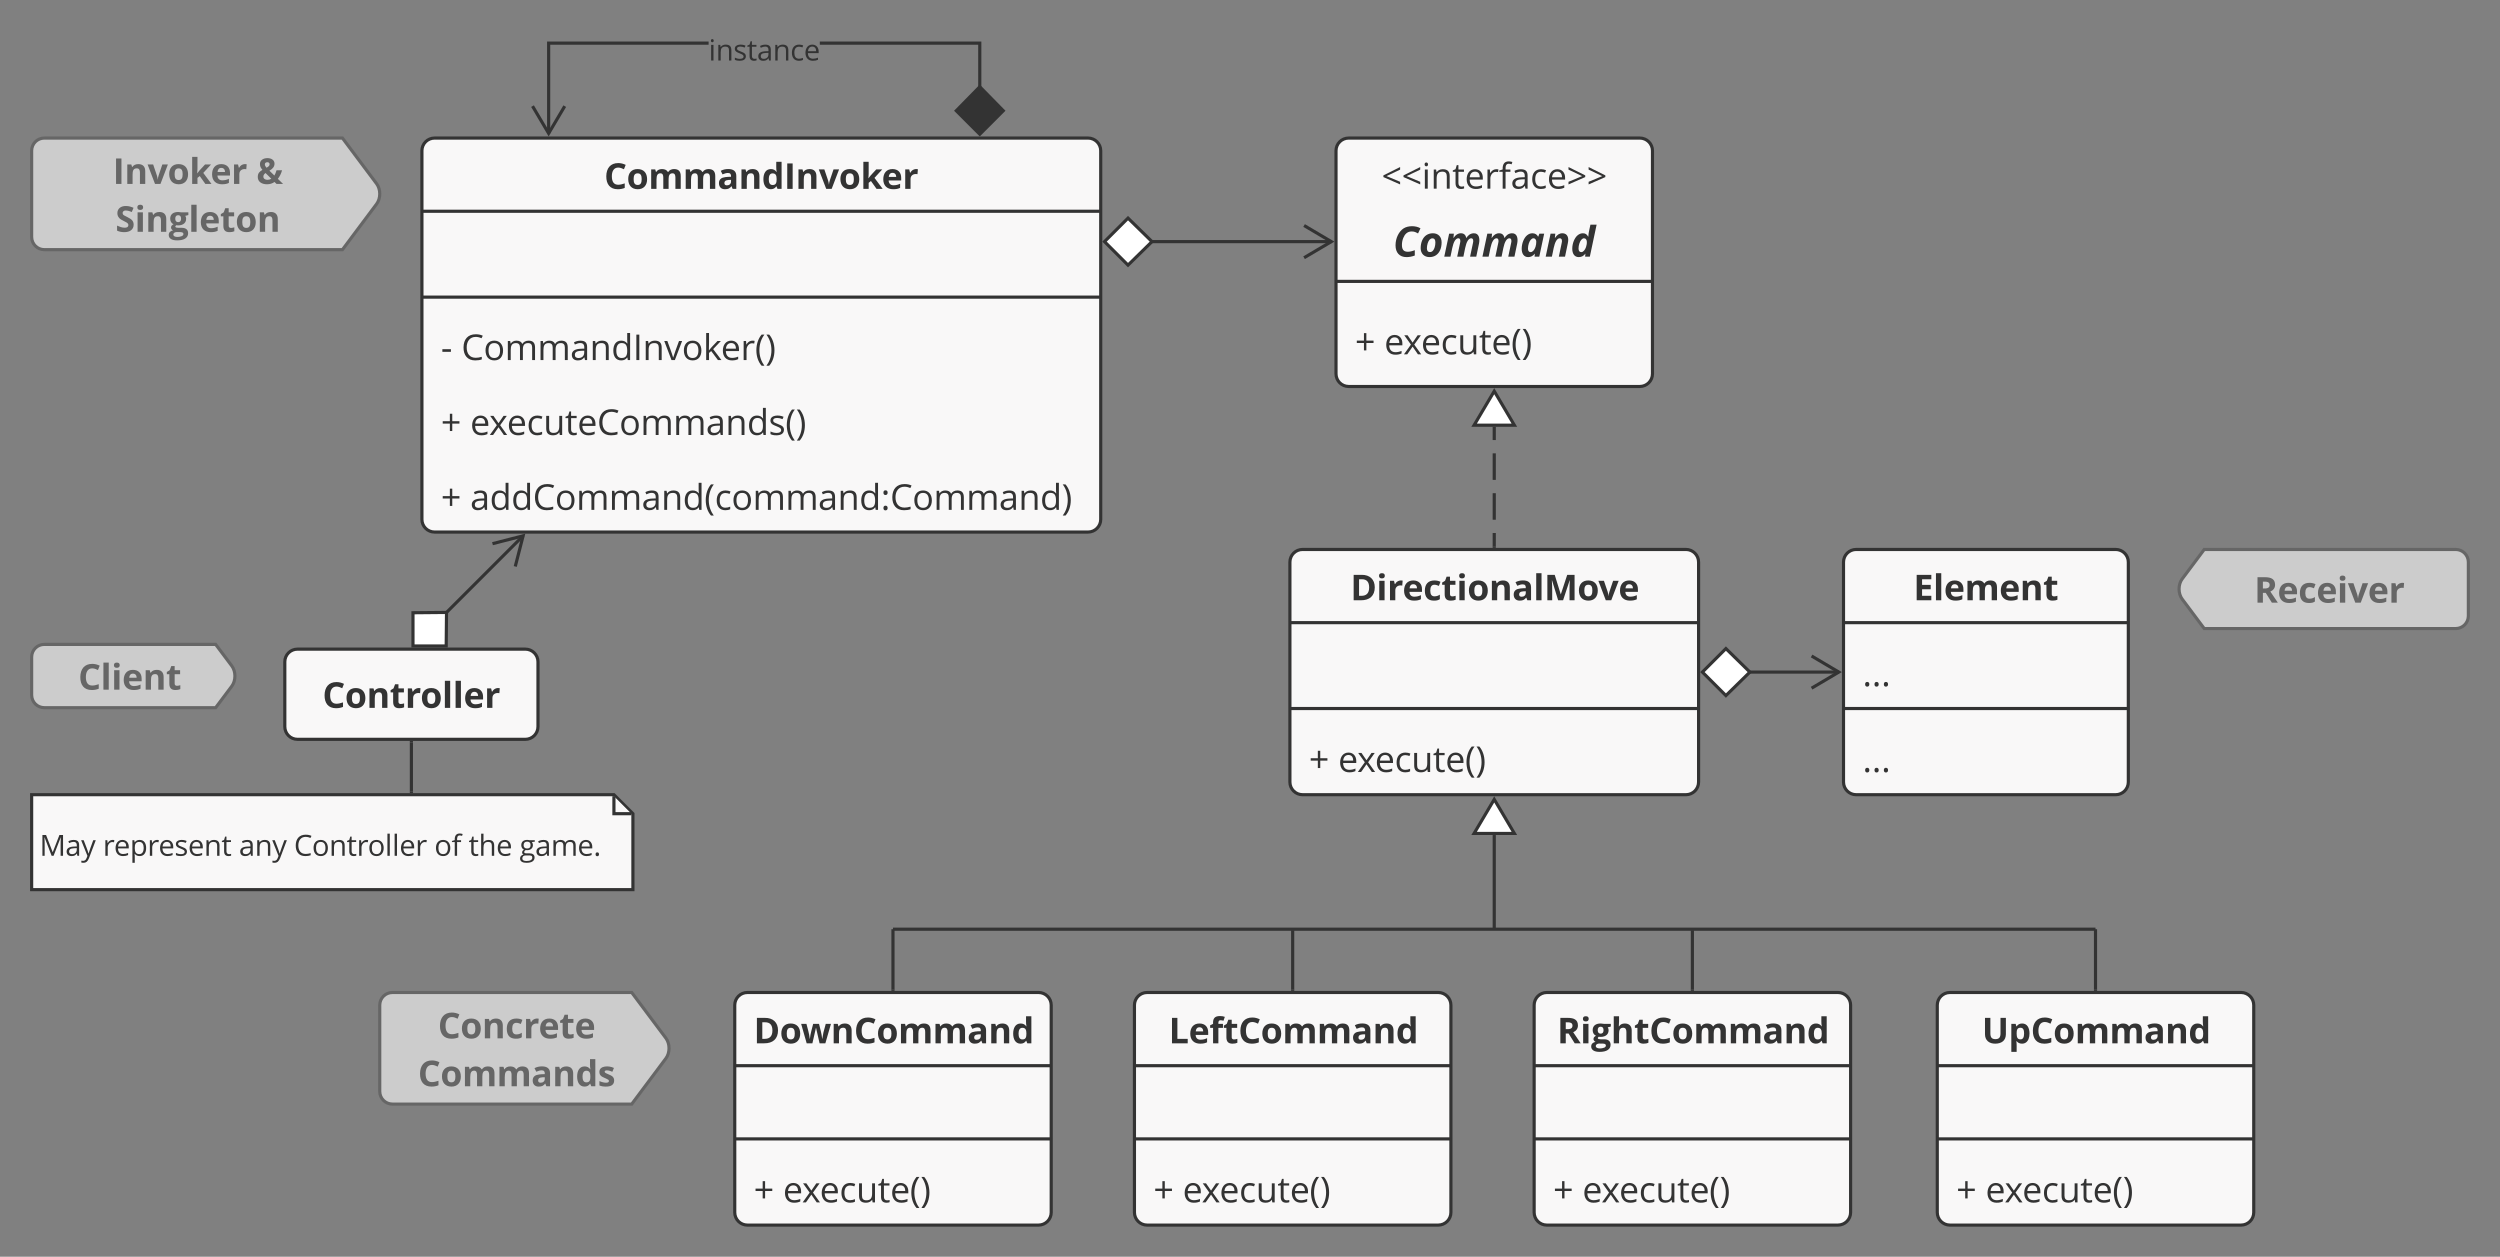 <svg xmlns="http://www.w3.org/2000/svg" xmlns:xlink="http://www.w3.org/1999/xlink" xmlns:lucid="lucid" width="1580" height="794.26"><rect width="100%" height="100%" fill="#808080" stroke="none"/><g transform="translate(-120 -432.744)" lucid:page-tab-id="0_0"><path d="M360 1068c0-4.42 3.58-8 8-8h151.25l21.6 28.86c2.64 3.54 2.64 9.27 0 12.8l-21.6 28.87H368c-4.42 0-8-3.6-8-8z" stroke="#666" stroke-width="2" fill="#ccc"/><use xlink:href="#a" transform="matrix(1,0,-0,1,360.001,1060) translate(36.75 28.99)"/><use xlink:href="#b" transform="matrix(1,0,-0,1,360.001,1060) translate(24.152 59.252)"/><path d="M964.36 528c0-4.42 3.58-8 8-8h184c4.42 0 8 3.58 8 8v141c0 4.42-3.58 8-8 8h-184c-4.42 0-8-3.58-8-8z" stroke="#333" stroke-width="2" fill="#f9f8f8"/><path d="M964.36 610.58h200" stroke="#333" stroke-width="2" fill="none"/><use xlink:href="#c" transform="matrix(1,0,0,1,972.36,528) translate(20.798 23.963)"/><use xlink:href="#d" transform="matrix(1,0,0,1,972.36,528) translate(28.016 66.976)"/><use xlink:href="#e" transform="matrix(1,0,0,1,976.36,618.578) translate(0 38.121)"/><use xlink:href="#f" transform="matrix(1,0,0,1,976.36,618.578) translate(18.479 38.121)"/><path d="M935.22 788c0-4.42 3.58-8 8-8h242.28c4.42 0 8 3.58 8 8v139c0 4.42-3.58 8-8 8H943.22c-4.42 0-8-3.58-8-8z" stroke="#333" stroke-width="2" fill="#f9f8f8"/><path d="M935.22 826.26h258.28m-258.28 54.27h258.28" stroke="#333" stroke-width="2" fill="none"/><use xlink:href="#g" transform="matrix(1,0,0,1,943.217,788) translate(30.267 24.121)"/><use xlink:href="#e" transform="matrix(1,0,0,1,947.217,888.525) translate(0 32.121)"/><use xlink:href="#f" transform="matrix(1,0,0,1,947.217,888.525) translate(18.479 32.121)"/><path d="M1064.36 778v-8.4m0-8.38v-16.78m0-8.4v-16.78m0-8.4v-8.38" stroke="#333" stroke-width="2" fill="none"/><path d="M1065.36 779h-2v-1.03h2z" fill="#333"/><path d="M1064.36 679.96l12.73 21.52h-25.47z" stroke="#333" stroke-width="2" fill="#fff"/><path d="M1064.36 1019v-58.52M1064.36 1018.97v1.03" stroke="#333" stroke-width="2" fill="none"/><path d="M1064.36 937.96l12.73 21.52h-25.47z" stroke="#333" stroke-width="2" fill="#fff"/><path d="M685.36 1020h758M685.4 1020h-1.04M1443.33 1020h1.03" stroke="#333" stroke-width="2" fill="none"/><path d="M1344.36 1068c0-4.42 3.58-8 8-8h184c4.42 0 8 3.58 8 8v131c0 4.42-3.58 8-8 8h-184c-4.42 0-8-3.58-8-8z" stroke="#333" stroke-width="2" fill="#f9f8f8"/><path d="M1344.36 1106.26h200m-200 46.27h200" stroke="#333" stroke-width="2" fill="none"/><use xlink:href="#h" transform="matrix(1,0,0,1,1352.357,1068) translate(20.245 24.121)"/><use xlink:href="#e" transform="matrix(1,0,0,1,1356.357,1160.525) translate(0 32.121)"/><use xlink:href="#f" transform="matrix(1,0,0,1,1356.357,1160.525) translate(18.479 32.121)"/><path d="M584.36 1068c0-4.42 3.58-8 8-8h184c4.42 0 8 3.58 8 8v131c0 4.42-3.58 8-8 8h-184c-4.42 0-8-3.58-8-8z" stroke="#333" stroke-width="2" fill="#f9f8f8"/><path d="M584.36 1106.26h200m-200 46.27h200" stroke="#333" stroke-width="2" fill="none"/><use xlink:href="#i" transform="matrix(1,0,0,1,592.36,1068) translate(3.98 24.121)"/><use xlink:href="#e" transform="matrix(1,0,0,1,596.36,1160.525) translate(0 32.121)"/><use xlink:href="#f" transform="matrix(1,0,0,1,596.36,1160.525) translate(18.479 32.121)"/><path d="M1089.58 1068c0-4.42 3.58-8 8-8h184c4.42 0 8 3.58 8 8v131c0 4.42-3.58 8-8 8h-184c-4.42 0-8-3.58-8-8z" stroke="#333" stroke-width="2" fill="#f9f8f8"/><path d="M1089.58 1106.26h200m-200 46.27h200" stroke="#333" stroke-width="2" fill="none"/><use xlink:href="#j" transform="matrix(1,0,0,1,1097.575,1068) translate(6.546 24.121)"/><use xlink:href="#e" transform="matrix(1,0,0,1,1101.575,1160.525) translate(0 32.121)"/><use xlink:href="#f" transform="matrix(1,0,0,1,1101.575,1160.525) translate(18.479 32.121)"/><path d="M836.97 1068c0-4.42 3.58-8 8-8h184c4.42 0 8 3.58 8 8v131c0 4.42-3.58 8-8 8h-184c-4.42 0-8-3.58-8-8z" stroke="#333" stroke-width="2" fill="#f9f8f8"/><path d="M836.97 1106.26h200m-200 46.27h200" stroke="#333" stroke-width="2" fill="none"/><use xlink:href="#k" transform="matrix(1,0,0,1,844.968,1068) translate(13.708 24.121)"/><use xlink:href="#e" transform="matrix(1,0,0,1,848.968,1160.525) translate(0 32.121)"/><use xlink:href="#f" transform="matrix(1,0,0,1,848.968,1160.525) translate(18.479 32.121)"/><path d="M684.36 1021v37M684.36 1021.03V1020" stroke="#333" stroke-width="2" fill="none"/><path d="M685.36 1059h-2v-1.03h2z" fill="#333"/><path d="M1444.36 1021v37M1444.36 1021.03V1020" stroke="#333" stroke-width="2" fill="none"/><path d="M1445.36 1057.97v1.03h-2v-1.03z" fill="#333"/><path d="M936.97 1058v-37" stroke="#333" stroke-width="2" fill="none"/><path d="M937.97 1059h-2v-1.03h2z" fill="#333"/><path d="M936.97 1021.03V1020M1189.58 1058v-37" stroke="#333" stroke-width="2" fill="none"/><path d="M1190.58 1057.97v1.03h-2v-1.03z" fill="#333"/><path d="M1189.58 1021.03V1020M1225.25 857.5h57.03" stroke="#333" stroke-width="2" fill="none"/><path d="M1195.92 857.5l14.85-14.85 15.15 14.85-15.15 14.85z" stroke="#333" stroke-width="2" fill="#fff"/><path d="M1264.92 867.68l17.2-10.18-17.2-10.18" stroke="#333" stroke-width="2" fill="none"/><path d="M1285.1 788c0-4.42 3.58-8 8-8h164c4.4 0 8 3.58 8 8v139c0 4.42-3.6 8-8 8h-164c-4.42 0-8-3.58-8-8z" stroke="#333" stroke-width="2" fill="#f9f8f8"/><path d="M1285.1 826.26h180m-180 54.27h180" stroke="#333" stroke-width="2" fill="none"/><use xlink:href="#l" transform="matrix(1,0,0,1,1293.095,788) translate(36.221 24.121)"/><use xlink:href="#m" transform="matrix(1,0,0,1,1297.095,834.263) translate(0 32.121)"/><use xlink:href="#n" transform="matrix(1,0,0,1,1297.095,888.525) translate(0 32.121)"/><path d="M1680 822c0 4.42-3.58 8-8 8h-158.93l-13.92-18.6c-2.64-3.53-2.64-9.27 0-12.8l13.92-18.6H1672c4.42 0 8 3.58 8 8z" stroke="#666" stroke-width="2" fill="#ccc"/><use xlink:href="#o" transform="matrix(1,-2.4492935982947064e-16,2.4492935982947064e-16,1,1503.715,780) translate(41.001 33.621)"/><path d="M140 528c0-4.42 3.58-8 8-8h188.43l21.6 28.86c2.64 3.53 2.64 9.27 0 12.8l-21.6 28.87H148c-4.42 0-8-3.6-8-8z" stroke="#666" stroke-width="2" fill="#ccc"/><use xlink:href="#p" transform="matrix(1,0,0,1,140,520) translate(51.322 28.99)"/><use xlink:href="#q" transform="matrix(1,0,0,1,140,520) translate(142.012 28.99)"/><use xlink:href="#r" transform="matrix(1,0,0,1,140,520) translate(52.949 59.252)"/><path d="M386.65 528c0-4.42 3.58-8 8-8h413c4.4 0 8 3.58 8 8v233c0 4.42-3.6 8-8 8h-413c-4.42 0-8-3.58-8-8z" stroke="#333" stroke-width="2" fill="#f9f8f8"/><path d="M386.65 566.26h429m-429 54.27h429" stroke="#333" stroke-width="2" fill="none"/><use xlink:href="#s" transform="matrix(1,0,0,1,394.652,528) translate(107.216 24.121)"/><use xlink:href="#t" transform="matrix(1,0,0,1,398.652,628.525) translate(0 31.78)"/><use xlink:href="#u" transform="matrix(1,0,0,1,398.652,628.525) translate(12.923 31.78)"/><use xlink:href="#e" transform="matrix(1,0,0,1,398.652,628.525) translate(0 79.121)"/><use xlink:href="#v" transform="matrix(1,0,0,1,398.652,628.525) translate(18.479 79.121)"/><use xlink:href="#e" transform="matrix(1,0,0,1,398.652,628.525) translate(0 126.462)"/><use xlink:href="#w" transform="matrix(1,0,0,1,398.652,628.525) translate(18.479 126.462)"/><path d="M847.4 585.45h114.14" stroke="#333" stroke-width="2" fill="none"/><path d="M818.05 585.45l14.85-14.85 15.15 14.85-15.15 14.85z" stroke="#333" stroke-width="2" fill="#fff"/><path d="M944.18 595.63l17.22-10.18-17.22-10.18" stroke="#333" stroke-width="2" fill="none"/><path d="M567.84 461h-100.1v56.18h-2V459h102.1zm172.38 27.25h-2V461h-100.1v-2h102.1z" fill="#333"/><path d="M754.07 502.74l-14.85 14.85-14.85-14.86 14.85-15.15z" fill="#333"/><path d="M755.47 502.74L739.22 519l-16.26-16.26 16.26-16.58zm-29.7 0l13.45 13.43 13.44-13.44L739.22 489zM477.78 500.33L466.74 519l-11.04-18.67 1.72-1.02 9.32 15.77 9.32-15.76z" fill="#333"/><g><use xlink:href="#x" transform="matrix(1,0,0,1,567.845,443.744) translate(0 27.239)"/></g><path d="M300 851c0-4.42 3.58-8 8-8h144c4.42 0 8 3.58 8 8v41c0 4.42-3.58 8-8 8H308c-4.42 0-8-3.58-8-8z" stroke="#333" stroke-width="2" fill="#f9f8f8"/><g><use xlink:href="#y" transform="matrix(1,0,0,1,308,851) translate(15.821 29.121)"/></g><path d="M140 848c0-4.42 3.58-8 8-8h108.3l10.2 13.6c2.63 3.53 2.63 9.27 0 12.8L256.3 880H148c-4.42 0-8-3.58-8-8z" stroke="#666" stroke-width="2" fill="#ccc"/><g><use xlink:href="#z" transform="matrix(1,0,0,1,140,840) translate(29.448 28.621)"/></g><path d="M140 935h368l12 12v48H140z" stroke="#333" stroke-width="2" fill="#f9f8f8"/><path d="M508 935.95V947h11.05" stroke="#333" stroke-width="2" fill="#f9f8f8"/><g><use xlink:href="#A" transform="matrix(1,0,0,1,145,940) translate(0 33.614)"/><use xlink:href="#B" transform="matrix(1,0,0,1,145,940) translate(40.008 33.614)"/><use xlink:href="#C" transform="matrix(1,0,0,1,145,940) translate(125.974 33.614)"/><use xlink:href="#D" transform="matrix(1,0,0,1,145,940) translate(160.778 33.614)"/><use xlink:href="#E" transform="matrix(1,0,0,1,145,940) translate(249.495 33.614)"/><use xlink:href="#F" transform="matrix(1,0,0,1,145,940) translate(271.143 33.614)"/><use xlink:href="#G" transform="matrix(1,0,0,1,145,940) translate(303.319 33.614)"/></g><path d="M380 902v31" stroke="#333" stroke-width="2" fill="none"/><path d="M381 902.03h-2V901h2zM381 934h-2v-1.03h2z" fill="#333"/><path d="M401.74 820.26l48.97-48.97" stroke="#333" stroke-width="2" fill="none"/><path d="M381 841v-21l21.2-.2-.2 21.2z" stroke="#333" stroke-width="2" fill="#fff"/><path d="M445.64 790.76l4.97-19.37-19.36 4.96" stroke="#333" stroke-width="2" fill="none"/><defs><path fill="#666" d="M1133-1128c-95-42-202-97-328-97-258 0-367 218-367 498 0 326 122 489 367 489 103 0 227-26 373-77v260C1058-5 924 20 776 20c-443 0-662-290-657-749 5-455 236-754 686-754 142 0 285 34 428 103" id="H"/><path fill="#666" d="M633-893c-183 0-230 133-230 332s48 336 232 336c183 0 229-137 229-336s-47-332-231-332zm4-246c347 5 535 225 539 578S978 25 631 20C283 15 96-208 92-561c-4-355 196-583 545-578" id="I"/><path fill="#666" d="M795-1139c261-1 398 148 397 410V0H887v-653c-1-148-42-242-180-242-202 0-242 139-242 369V0H160v-1118h233l41 143h17c62-102 185-163 344-164" id="J"/><path fill="#666" d="M954-63C853 0 774 20 614 20 266 20 92-171 92-553c0-369 188-586 549-586 129 0 245 25 348 76l-90 236c-84-31-156-66-258-66-159 0-238 113-238 338 0 219 79 328 238 328 137 0 223-38 313-97v261" id="K"/><path fill="#666" d="M451-930c71-134 228-244 436-200l-23 286c-220-45-399 61-399 275V0H160v-1118h231l45 188h15" id="L"/><path fill="#666" d="M836-686c0-141-77-236-213-236-140 0-206 98-215 236h428zm223 627C946-4 838 19 666 20 308 22 92-191 92-551c0-356 187-588 529-588 314 0 504 195 501 508v148H401c5 169 104 277 279 276 158-2 261-33 379-88v236" id="M"/><path fill="#666" d="M498-350c-2 85 52 126 133 127 53 0 117-12 192-35v227C747 3 654 20 543 20c-247 0-350-124-350-370v-539H47v-129l168-102 88-236h195v238h313v229H498v539" id="N"/><g id="a"><use transform="matrix(0.011,0,0,0.011,0,0)" xlink:href="#H"/><use transform="matrix(0.011,0,0,0.011,14.16,0)" xlink:href="#I"/><use transform="matrix(0.011,0,0,0.011,27.919,0)" xlink:href="#J"/><use transform="matrix(0.011,0,0,0.011,42.524,0)" xlink:href="#K"/><use transform="matrix(0.011,0,0,0.011,53.95,0)" xlink:href="#L"/><use transform="matrix(0.011,0,0,0.011,63.596,0)" xlink:href="#M"/><use transform="matrix(0.011,0,0,0.011,76.725,0)" xlink:href="#N"/><use transform="matrix(0.011,0,0,0.011,86.372,0)" xlink:href="#M"/></g><path fill="#666" d="M1384-895c-176 0-222 133-223 334V0H856v-653c-1-144-37-242-168-242-78 0-135 29-170 86s-53 152-53 283V0H160v-1118h233l41 143h17c56-98 174-164 325-164 167 0 281 55 340 164h27c55-99 179-165 330-164 265 2 385 133 385 410V0h-306v-653c-1-144-37-242-168-242" id="O"/><path fill="#666" d="M618-1141c286 0 465 117 465 396V0H870l-59-152h-8C704-33 632 18 432 20 216 22 86-113 86-334c0-119 44-202 124-262 109-82 356-99 570-100 11-142-39-219-174-219-89 0-194 27-315 81l-101-206c129-67 271-101 428-101zm-71 938c137 0 235-88 233-223v-92c-190 3-382 4-381 186 0 86 49 129 148 129" id="P"/><path fill="#666" d="M92-557c0-327 132-582 430-582 141 0 248 55 322 164h10c-38-188-18-371-23-581h306V0H903l-59-145h-13C762-35 656 20 514 20 222 20 92-237 92-557zm309 4c0 190 54 330 220 330 191 0 231-123 231-332 0-214-44-336-236-336-161 0-215 151-215 338" id="Q"/><path fill="#666" d="M836-831c-99-39-182-77-306-82-139-6-173 83-92 144 51 39 327 139 383 188 71 62 119 126 119 249C940-74 747 21 463 20 305 20 202 0 94-45v-252c93 45 253 94 379 94 111 0 166-32 166-96 0-68-41-76-98-109-79-46-276-119-333-167-74-61-116-125-116-252 0-368 555-367 836-224" id="R"/><g id="b"><use transform="matrix(0.011,0,0,0.011,0,0)" xlink:href="#H"/><use transform="matrix(0.011,0,0,0.011,14.16,0)" xlink:href="#I"/><use transform="matrix(0.011,0,0,0.011,27.919,0)" xlink:href="#O"/><use transform="matrix(0.011,0,0,0.011,49.74,0)" xlink:href="#O"/><use transform="matrix(0.011,0,0,0.011,71.56,0)" xlink:href="#P"/><use transform="matrix(0.011,0,0,0.011,84.983,0)" xlink:href="#J"/><use transform="matrix(0.011,0,0,0.011,99.588,0)" xlink:href="#Q"/><use transform="matrix(0.011,0,0,0.011,113.65,0)" xlink:href="#R"/></g><path fill="#333" d="M1065-242L104-664v-98l961-479v149L283-721l782 328v151" id="S"/><path fill="#333" d="M342 0H176v-1096h166V0zm-82-1282c-61 0-98-43-98-111 0-69 36-110 98-110 59 0 98 43 98 110s-39 111-98 111" id="T"/><path fill="#333" d="M694-1116c270 0 399 125 398 401V0H926v-709c-1-177-76-266-252-266-250 0-332 133-332 400V0H176v-1096h135l27 150h8c62-101 190-170 348-170" id="U"/><path fill="#333" d="M354-322c-2 123 60 204 176 205 51 1 114-10 150-20v127C647 7 557 20 506 20 294 20 188-92 188-315v-652H31v-80l157-69 70-234h96v254h318v129H354v645" id="V"/><path fill="#333" d="M995-51C878-2 799 19 639 20c-329 2-524-221-524-559 0-326 172-577 481-577 278 0 451 210 446 493v105H287c4 242 121 392 358 393 118 0 235-25 350-74v148zM864-653c2-195-85-324-270-324-190 0-288 139-303 324h573" id="W"/><path fill="#333" d="M340-893c80-153 237-262 467-211l-23 154c-45-10-85-15-120-15-184-3-322 182-322 377V0H176v-1096h137l19 203h8" id="X"/><path fill="#333" d="M575-1430c-169 0-190 146-184 334h279v129H391V0H225v-967H29v-75l196-60c-15-299 97-465 353-465 58 0 126 12 204 35l-43 133c-64-21-119-31-164-31" id="Y"/><path fill="#333" d="M588-1114c260 0 384 106 385 366V0H850l-33-156h-8C708-34 639 17 442 20 231 23 94-94 94-303c0-221 177-337 531-348l186-6c11-203-40-320-233-320-91 0-195 28-310 84l-51-127c97-53 229-94 371-94zM268-301c-1 123 81 184 207 184 203 0 334-120 332-323v-99c-257 14-539-7-539 238" id="Z"/><path fill="#333" d="M287-543c-1 247 91 418 323 418 91 0 185-20 281-59v147C818 1 725 20 614 20c-329 0-499-221-499-561 0-349 172-575 510-575 96 0 221 26 282 57l-51 141c-61-25-157-50-235-51-223 0-334 142-334 426" id="aa"/><path fill="#333" d="M104-393l783-326-783-373v-149l961 479v98L104-242v-151" id="ab"/><g id="c"><use transform="matrix(0.011,0,0,0.011,0,0)" xlink:href="#S"/><use transform="matrix(0.011,0,0,0.011,12.706,0)" xlink:href="#S"/><use transform="matrix(0.011,0,0,0.011,25.412,0)" xlink:href="#T"/><use transform="matrix(0.011,0,0,0.011,31.033,0)" xlink:href="#U"/><use transform="matrix(0.011,0,0,0.011,44.672,0)" xlink:href="#V"/><use transform="matrix(0.011,0,0,0.011,52.517,0)" xlink:href="#W"/><use transform="matrix(0.011,0,0,0.011,64.985,0)" xlink:href="#X"/><use transform="matrix(0.011,0,0,0.011,74.056,0)" xlink:href="#Y"/><use transform="matrix(0.011,0,0,0.011,81.586,0)" xlink:href="#Z"/><use transform="matrix(0.011,0,0,0.011,93.945,0)" xlink:href="#aa"/><use transform="matrix(0.011,0,0,0.011,104.525,0)" xlink:href="#W"/><use transform="matrix(0.011,0,0,0.011,116.992,0)" xlink:href="#ab"/><use transform="matrix(0.011,0,0,0.011,129.698,0)" xlink:href="#ab"/></g><path fill="#333" d="M1217-1130c-117-62-172-97-312-97-215 0-336 143-407 319-43 105-64 218-64 339 1 215 78 328 287 329 97 0 210-26 338-77v260C926-6 793 20 659 20c-345 1-536-220-536-573 0-355 166-672 382-817 223-150 607-147 830-10" id="ac"/><path fill="#333" d="M805-696c0-131-48-197-143-197-50 0-94 21-134 61-78 78-135 263-135 422 0 123 50 185 150 185 127 0 193-116 229-233 22-73 33-152 33-238zm-121-443c263 0 424 175 424 443 0 284-101 512-274 626-89 59-194 90-316 90C262 20 90-154 90-410c0-288 103-522 278-638 90-60 195-91 316-91" id="ad"/><path fill="#333" d="M1470-1139c255-9 308 252 256 502L1593 0h-301l138-653c29-101 29-242-82-242-61 0-116 37-166 112-119 179-154 531-215 783H666l137-653c29-101 29-242-82-242-61 0-117 38-167 114C435-599 401-252 338 0H37l237-1118h230l-21 207h6c97-152 216-228 355-228 146 0 233 76 262 228h6c76-122 186-222 358-228" id="ae"/><path fill="#333" d="M608-1139c139 1 230 65 277 164h8l57-143h232L944 0H715l14-145h-4C636-35 529 20 406 20 192 20 90-154 90-385c0-266 113-534 261-655 79-65 164-99 257-99zM395-399c-1 104 35 176 129 176 46 0 90-22 133-67 87-92 142-257 142-441 0-88-54-165-140-164-45 0-87 25-129 72-76 86-135 265-135 424" id="af"/><path fill="#333" d="M844-1139c190 0 291 125 289 322 0 49-8 109-23 180L977 0H676l137-653c30-107 28-242-92-242-61 0-117 38-167 114C435-599 401-252 338 0H37l237-1118h230l-21 207h6c97-152 216-228 355-228" id="ag"/><path fill="#333" d="M725-145C643-47 561 20 406 20 192 20 90-155 90-387c0-265 113-532 260-653 79-65 164-99 258-99 139 0 192 63 254 164h8c11-222 67-386 103-581h301L944 0H715l14-145h-4zm36-329c47-141 85-417-102-421-45 0-87 25-129 72-76 86-135 265-135 424 0 117 46 176 137 176 44 0 86-23 128-69s76-106 101-182" id="ah"/><g id="d"><use transform="matrix(0.013,0,0,0.013,0,0)" xlink:href="#ac"/><use transform="matrix(0.013,0,0,0.013,16.315,0)" xlink:href="#ad"/><use transform="matrix(0.013,0,0,0.013,31.914,0)" xlink:href="#ae"/><use transform="matrix(0.013,0,0,0.013,56.042,0)" xlink:href="#ae"/><use transform="matrix(0.013,0,0,0.013,80.169,0)" xlink:href="#af"/><use transform="matrix(0.013,0,0,0.013,96.016,0)" xlink:href="#ag"/><use transform="matrix(0.013,0,0,0.013,112.122,0)" xlink:href="#ah"/></g><path fill="#333" d="M653-791h412v138H653v426H514v-426H104v-138h410v-428h139v428" id="ai"/><use transform="matrix(0.011,0,0,0.011,0,0)" xlink:href="#ai" id="e"/><path fill="#333" d="M440-561L59-1096h189l289 420 288-420h187L631-561 1032 0H844L537-444 227 0H39" id="aj"/><path fill="#333" d="M563 20c-271 0-399-123-399-399v-717h168v711c1 177 76 266 252 266 250 0 331-135 331-401v-576h166V0H944l-24-147h-9C848-44 724 20 563 20" id="ak"/><path fill="#333" d="M383 324C201 116 82-188 82-561c0-378 120-688 301-901h162c-172 227-289 529-289 899 0 361 122 665 287 887H383" id="al"/><path fill="#333" d="M223-1462c182 213 301 524 301 901 0 373-119 679-301 885H63c166-222 287-526 287-887 0-369-117-672-289-899h162" id="am"/><g id="f"><use transform="matrix(0.011,0,0,0.011,0,0)" xlink:href="#W"/><use transform="matrix(0.011,0,0,0.011,12.023,0)" xlink:href="#aj"/><use transform="matrix(0.011,0,0,0.011,23.22,0)" xlink:href="#W"/><use transform="matrix(0.011,0,0,0.011,35.688,0)" xlink:href="#aa"/><use transform="matrix(0.011,0,0,0.011,46.267,0)" xlink:href="#ak"/><use transform="matrix(0.011,0,0,0.011,59.907,0)" xlink:href="#V"/><use transform="matrix(0.011,0,0,0.011,67.752,0)" xlink:href="#W"/><use transform="matrix(0.011,0,0,0.011,80.219,0)" xlink:href="#al"/><use transform="matrix(0.011,0,0,0.011,86.795,0)" xlink:href="#am"/></g><path fill="#333" d="M643-1462c464-5 754 260 754 717 0 491-297 749-799 745H184v-1462h459zm432 725c0-314-139-471-416-471H494v952h133c299 0 448-160 448-481" id="an"/><path fill="#333" d="M479-1407c-1 99-61 150-166 150-111 0-166-50-166-150 0-99 55-149 166-149s166 50 166 149zM465 0H160v-1118h305V0" id="ao"/><path fill="#333" d="M451-930c71-134 228-244 436-200l-23 286c-220-45-399 61-399 275V0H160v-1118h231l45 188h15" id="ap"/><path fill="#333" d="M836-686c0-141-77-236-213-236-140 0-206 98-215 236h428zm223 627C946-4 838 19 666 20 308 22 92-191 92-551c0-356 187-588 529-588 314 0 504 195 501 508v148H401c5 169 104 277 279 276 158-2 261-33 379-88v236" id="aq"/><path fill="#333" d="M954-63C853 0 774 20 614 20 266 20 92-171 92-553c0-369 188-586 549-586 129 0 245 25 348 76l-90 236c-84-31-156-66-258-66-159 0-238 113-238 338 0 219 79 328 238 328 137 0 223-38 313-97v261" id="ar"/><path fill="#333" d="M498-350c-2 85 52 126 133 127 53 0 117-12 192-35v227C747 3 654 20 543 20c-247 0-350-124-350-370v-539H47v-129l168-102 88-236h195v238h313v229H498v539" id="as"/><path fill="#333" d="M633-893c-183 0-230 133-230 332s48 336 232 336c183 0 229-137 229-336s-47-332-231-332zm4-246c347 5 535 225 539 578S978 25 631 20C283 15 96-208 92-561c-4-355 196-583 545-578" id="at"/><path fill="#333" d="M795-1139c261-1 398 148 397 410V0H887v-653c-1-148-42-242-180-242-202 0-242 139-242 369V0H160v-1118h233l41 143h17c62-102 185-163 344-164" id="au"/><path fill="#333" d="M618-1141c286 0 465 117 465 396V0H870l-59-152h-8C704-33 632 18 432 20 216 22 86-113 86-334c0-119 44-202 124-262 109-82 356-99 570-100 11-142-39-219-174-219-89 0-194 27-315 81l-101-206c129-67 271-101 428-101zm-71 938c137 0 235-88 233-223v-92c-190 3-382 4-381 186 0 86 49 129 148 129" id="av"/><path fill="#333" d="M465 0H160v-1556h305V0" id="aw"/><path fill="#333" d="M1458 0c3-430-10-709 15-1145h-9L1087 0H803L451-1147h-9c31 483 15 690 19 1147H184v-1462h422L952-344h6l367-1118h422V0h-289" id="ax"/><path fill="#333" d="M426 0L0-1118h319l216 637c24 81 39 157 45 229h6c3-64 15-141 45-229l215-637h319L739 0H426" id="ay"/><g id="g"><use transform="matrix(0.011,0,0,0.011,0,0)" xlink:href="#an"/><use transform="matrix(0.011,0,0,0.011,16.45,0)" xlink:href="#ao"/><use transform="matrix(0.011,0,0,0.011,23.231,0)" xlink:href="#ap"/><use transform="matrix(0.011,0,0,0.011,32.878,0)" xlink:href="#aq"/><use transform="matrix(0.011,0,0,0.011,46.007,0)" xlink:href="#ar"/><use transform="matrix(0.011,0,0,0.011,57.433,0)" xlink:href="#as"/><use transform="matrix(0.011,0,0,0.011,67.079,0)" xlink:href="#ao"/><use transform="matrix(0.011,0,0,0.011,73.861,0)" xlink:href="#at"/><use transform="matrix(0.011,0,0,0.011,87.619,0)" xlink:href="#au"/><use transform="matrix(0.011,0,0,0.011,102.224,0)" xlink:href="#av"/><use transform="matrix(0.011,0,0,0.011,115.647,0)" xlink:href="#aw"/><use transform="matrix(0.011,0,0,0.011,122.428,0)" xlink:href="#ax"/><use transform="matrix(0.011,0,0,0.011,143.381,0)" xlink:href="#at"/><use transform="matrix(0.011,0,0,0.011,156.695,0)" xlink:href="#ay"/><use transform="matrix(0.011,0,0,0.011,169.336,0)" xlink:href="#aq"/></g><path fill="#333" d="M776-240c213 0 289-110 289-329v-893h309v946c-8 356-241 531-606 536-358 5-595-195-594-540v-942h309v895c2 220 76 327 293 327" id="az"/><path fill="#333" d="M782-1139c293 0 422 256 422 578 0 230-70 418-202 512-65 46-141 69-228 69-131 0-234-48-309-143h-16c32 222 9 383 16 615H160v-1610h248l43 145h14c71-111 177-166 317-166zm111 574c0-190-40-330-209-330-184 0-221 128-219 332 2 209 40 336 223 336 137 0 205-113 205-338" id="aA"/><path fill="#333" d="M1133-1128c-95-42-202-97-328-97-258 0-367 218-367 498 0 326 122 489 367 489 103 0 227-26 373-77v260C1058-5 924 20 776 20c-443 0-662-290-657-749 5-455 236-754 686-754 142 0 285 34 428 103" id="aB"/><path fill="#333" d="M1384-895c-176 0-222 133-223 334V0H856v-653c-1-144-37-242-168-242-78 0-135 29-170 86s-53 152-53 283V0H160v-1118h233l41 143h17c56-98 174-164 325-164 167 0 281 55 340 164h27c55-99 179-165 330-164 265 2 385 133 385 410V0h-306v-653c-1-144-37-242-168-242" id="aC"/><path fill="#333" d="M92-557c0-327 132-582 430-582 141 0 248 55 322 164h10c-38-188-18-371-23-581h306V0H903l-59-145h-13C762-35 656 20 514 20 222 20 92-237 92-557zm309 4c0 190 54 330 220 330 191 0 231-123 231-332 0-214-44-336-236-336-161 0-215 151-215 338" id="aD"/><g id="h"><use transform="matrix(0.011,0,0,0.011,0,0)" xlink:href="#az"/><use transform="matrix(0.011,0,0,0.011,16.797,0)" xlink:href="#aA"/><use transform="matrix(0.011,0,0,0.011,30.859,0)" xlink:href="#aB"/><use transform="matrix(0.011,0,0,0.011,45.02,0)" xlink:href="#at"/><use transform="matrix(0.011,0,0,0.011,58.778,0)" xlink:href="#aC"/><use transform="matrix(0.011,0,0,0.011,80.599,0)" xlink:href="#aC"/><use transform="matrix(0.011,0,0,0.011,102.42,0)" xlink:href="#av"/><use transform="matrix(0.011,0,0,0.011,115.842,0)" xlink:href="#au"/><use transform="matrix(0.011,0,0,0.011,130.447,0)" xlink:href="#aD"/></g><path fill="#333" d="M1079 0c-64-298-133-592-202-885h-7L666 0H338L20-1118h304c74 305 149 505 192 862h6c25-292 125-597 189-862h336c64 284 150 545 182 862h6c7-69 49-308 65-367l134-495h299L1411 0h-332" id="aE"/><g id="i"><use transform="matrix(0.011,0,0,0.011,0,0)" xlink:href="#an"/><use transform="matrix(0.011,0,0,0.011,16.45,0)" xlink:href="#at"/><use transform="matrix(0.011,0,0,0.011,29.763,0)" xlink:href="#aE"/><use transform="matrix(0.011,0,0,0.011,48.785,0)" xlink:href="#au"/><use transform="matrix(0.011,0,0,0.011,63.39,0)" xlink:href="#aB"/><use transform="matrix(0.011,0,0,0.011,77.55,0)" xlink:href="#at"/><use transform="matrix(0.011,0,0,0.011,91.309,0)" xlink:href="#aC"/><use transform="matrix(0.011,0,0,0.011,113.129,0)" xlink:href="#aC"/><use transform="matrix(0.011,0,0,0.011,134.95,0)" xlink:href="#av"/><use transform="matrix(0.011,0,0,0.011,148.372,0)" xlink:href="#au"/><use transform="matrix(0.011,0,0,0.011,162.977,0)" xlink:href="#aD"/></g><path fill="#333" d="M881-1016c0-191-181-195-387-192v395c210 7 387-9 387-203zm313-8c0 197-121 322-272 387 220 329 363 541 430 637h-344L659-561H494V0H184v-1462h426c360 1 584 108 584 438" id="aF"/><path fill="#333" d="M549-1139c43 0 163 15 194 21h390v155l-175 45c32 50 48 106 48 168 2 289-261 415-574 373-89 78-53 146 121 146h190c229-1 375 93 377 311 0 131-55 232-164 304S691 492 487 492c-156 0-275-28-357-82S6 280 6 182C6 26 113-51 254-84c-55-22-119-89-117-162 3-107 68-140 144-190C169-483 89-600 90-756c1-259 185-383 459-383zM467 14c-100-2-199 51-197 144 3 184 368 146 487 90 62-30 93-71 93-123 0-42-19-70-55-87-64-30-222-23-328-24zm82-569c118 0 165-80 166-197 0-135-55-202-166-202-112 0-168 67-168 202 0 117 52 197 168 197" id="aG"/><path fill="#333" d="M791-1139c262-1 402 148 401 410V0H887v-653c0-161-60-242-180-242-201 0-242 142-242 369V0H160v-1556h305c-1 210 6 368-14 581h16c68-109 176-164 324-164" id="aH"/><g id="j"><use transform="matrix(0.011,0,0,0.011,0,0)" xlink:href="#aF"/><use transform="matrix(0.011,0,0,0.011,14.67,0)" xlink:href="#ao"/><use transform="matrix(0.011,0,0,0.011,21.452,0)" xlink:href="#aG"/><use transform="matrix(0.011,0,0,0.011,34.006,0)" xlink:href="#aH"/><use transform="matrix(0.011,0,0,0.011,48.611,0)" xlink:href="#as"/><use transform="matrix(0.011,0,0,0.011,58.257,0)" xlink:href="#aB"/><use transform="matrix(0.011,0,0,0.011,72.418,0)" xlink:href="#at"/><use transform="matrix(0.011,0,0,0.011,86.176,0)" xlink:href="#aC"/><use transform="matrix(0.011,0,0,0.011,107.997,0)" xlink:href="#aC"/><use transform="matrix(0.011,0,0,0.011,129.818,0)" xlink:href="#av"/><use transform="matrix(0.011,0,0,0.011,143.24,0)" xlink:href="#au"/><use transform="matrix(0.011,0,0,0.011,157.845,0)" xlink:href="#aD"/></g><path fill="#333" d="M184 0v-1462h310v1206h593V0H184" id="aI"/><path fill="#333" d="M637-1325c-111 0-131 91-123 207h264v229H514V0H209v-889H41v-147l168-82c-18-311 94-449 395-449 105 0 199 16 281 47l-78 224c-61-19-118-29-170-29" id="aJ"/><g id="k"><use transform="matrix(0.011,0,0,0.011,0,0)" xlink:href="#aI"/><use transform="matrix(0.011,0,0,0.011,12.554,0)" xlink:href="#aq"/><use transform="matrix(0.011,0,0,0.011,25.684,0)" xlink:href="#aJ"/><use transform="matrix(0.011,0,0,0.011,34.288,0)" xlink:href="#as"/><use transform="matrix(0.011,0,0,0.011,43.934,0)" xlink:href="#aB"/><use transform="matrix(0.011,0,0,0.011,58.095,0)" xlink:href="#at"/><use transform="matrix(0.011,0,0,0.011,71.853,0)" xlink:href="#aC"/><use transform="matrix(0.011,0,0,0.011,93.674,0)" xlink:href="#aC"/><use transform="matrix(0.011,0,0,0.011,115.495,0)" xlink:href="#av"/><use transform="matrix(0.011,0,0,0.011,128.917,0)" xlink:href="#au"/><use transform="matrix(0.011,0,0,0.011,143.522,0)" xlink:href="#aD"/></g><path fill="#333" d="M1026 0H184v-1462h842v254H494v321h495v254H494v377h532V0" id="aK"/><g id="l"><use transform="matrix(0.011,0,0,0.011,0,0)" xlink:href="#aK"/><use transform="matrix(0.011,0,0,0.011,12.446,0)" xlink:href="#aw"/><use transform="matrix(0.011,0,0,0.011,19.227,0)" xlink:href="#aq"/><use transform="matrix(0.011,0,0,0.011,32.357,0)" xlink:href="#aC"/><use transform="matrix(0.011,0,0,0.011,54.178,0)" xlink:href="#aq"/><use transform="matrix(0.011,0,0,0.011,67.307,0)" xlink:href="#au"/><use transform="matrix(0.011,0,0,0.011,81.912,0)" xlink:href="#as"/></g><path fill="#333" d="M270 29c-76 0-118-48-118-135 0-84 38-135 118-136 81 0 123 51 123 136 0 82-44 135-123 135" id="aL"/><g id="m"><use transform="matrix(0.011,0,0,0.011,0,0)" xlink:href="#aL"/><use transform="matrix(0.011,0,0,0.011,5.914,0)" xlink:href="#aL"/><use transform="matrix(0.011,0,0,0.011,11.827,0)" xlink:href="#aL"/></g><g id="n"><use transform="matrix(0.011,0,0,0.011,0,0)" xlink:href="#aL"/><use transform="matrix(0.011,0,0,0.011,5.914,0)" xlink:href="#aL"/><use transform="matrix(0.011,0,0,0.011,11.827,0)" xlink:href="#aL"/></g><path fill="#666" d="M881-1016c0-191-181-195-387-192v395c210 7 387-9 387-203zm313-8c0 197-121 322-272 387 220 329 363 541 430 637h-344L659-561H494V0H184v-1462h426c360 1 584 108 584 438" id="aM"/><path fill="#666" d="M479-1407c-1 99-61 150-166 150-111 0-166-50-166-150 0-99 55-149 166-149s166 50 166 149zM465 0H160v-1118h305V0" id="aN"/><path fill="#666" d="M426 0L0-1118h319l216 637c24 81 39 157 45 229h6c3-64 15-141 45-229l215-637h319L739 0H426" id="aO"/><g id="o"><use transform="matrix(0.011,0,0,0.011,0,0)" xlink:href="#aM"/><use transform="matrix(0.011,0,0,0.011,14.67,0)" xlink:href="#M"/><use transform="matrix(0.011,0,0,0.011,27.799,0)" xlink:href="#K"/><use transform="matrix(0.011,0,0,0.011,39.225,0)" xlink:href="#M"/><use transform="matrix(0.011,0,0,0.011,52.355,0)" xlink:href="#aN"/><use transform="matrix(0.011,0,0,0.011,59.136,0)" xlink:href="#aO"/><use transform="matrix(0.011,0,0,0.011,71.777,0)" xlink:href="#M"/><use transform="matrix(0.011,0,0,0.011,84.907,0)" xlink:href="#L"/></g><path fill="#666" d="M184 0v-1462h310V0H184" id="aP"/><path fill="#666" d="M453-608l133-170 313-340h344L799-633 1270 0H918L596-453 465-348V0H160v-1556h305v694l-16 254h4" id="aQ"/><g id="p"><use transform="matrix(0.011,0,0,0.011,0,0)" xlink:href="#aP"/><use transform="matrix(0.011,0,0,0.011,7.357,0)" xlink:href="#J"/><use transform="matrix(0.011,0,0,0.011,21.962,0)" xlink:href="#aO"/><use transform="matrix(0.011,0,0,0.011,34.603,0)" xlink:href="#I"/><use transform="matrix(0.011,0,0,0.011,48.362,0)" xlink:href="#aQ"/><use transform="matrix(0.011,0,0,0.011,61.697,0)" xlink:href="#M"/><use transform="matrix(0.011,0,0,0.011,74.826,0)" xlink:href="#L"/></g><path fill="#666" d="M1477-784c-48 181-138 364-242 491L1536 0h-377l-115-113C917-24 773 20 612 20 317 20 82-120 82-395c0-228 101-314 268-414-84-100-143-178-143-336 0-218 193-338 428-338 224 0 408 109 409 318 0 79-23 151-69 217S855-819 752-760l284 277c47-78 88-178 123-301h318zM528-627c-64 52-123 101-125 203-2 120 106 188 230 188 84 0 160-20 227-61zm105-620c-84 0-144 41-144 123 0 59 32 123 95 194 57-32 101-63 132-94s46-68 46-109c1-72-57-114-129-114" id="aR"/><use transform="matrix(0.011,0,0,0.011,0,0)" xlink:href="#aR" id="q"/><path fill="#666" d="M596-1225c-134-8-223 103-163 219 11 21 33 41 61 60s93 53 196 102c137 65 230 130 281 196s76 147 76 242c-3 286-231 426-539 426C352 20 214-9 94-68v-288c159 68 260 115 438 120 123 3 211-41 211-155 0-73-44-105-95-141-63-46-329-160-390-220-78-77-147-167-147-315 0-273 208-420 495-416 177 2 298 46 434 103l-100 241c-131-51-199-78-344-86" id="aS"/><path fill="#666" d="M549-1139c43 0 163 15 194 21h390v155l-175 45c32 50 48 106 48 168 2 289-261 415-574 373-89 78-53 146 121 146h190c229-1 375 93 377 311 0 131-55 232-164 304S691 492 487 492c-156 0-275-28-357-82S6 280 6 182C6 26 113-51 254-84c-55-22-119-89-117-162 3-107 68-140 144-190C169-483 89-600 90-756c1-259 185-383 459-383zM467 14c-100-2-199 51-197 144 3 184 368 146 487 90 62-30 93-71 93-123 0-42-19-70-55-87-64-30-222-23-328-24zm82-569c118 0 165-80 166-197 0-135-55-202-166-202-112 0-168 67-168 202 0 117 52 197 168 197" id="aT"/><path fill="#666" d="M465 0H160v-1556h305V0" id="aU"/><g id="r"><use transform="matrix(0.011,0,0,0.011,0,0)" xlink:href="#aS"/><use transform="matrix(0.011,0,0,0.011,12.24,0)" xlink:href="#aN"/><use transform="matrix(0.011,0,0,0.011,19.021,0)" xlink:href="#J"/><use transform="matrix(0.011,0,0,0.011,33.626,0)" xlink:href="#aT"/><use transform="matrix(0.011,0,0,0.011,46.181,0)" xlink:href="#aU"/><use transform="matrix(0.011,0,0,0.011,52.962,0)" xlink:href="#M"/><use transform="matrix(0.011,0,0,0.011,66.092,0)" xlink:href="#N"/><use transform="matrix(0.011,0,0,0.011,75.738,0)" xlink:href="#I"/><use transform="matrix(0.011,0,0,0.011,89.497,0)" xlink:href="#J"/></g><path fill="#333" d="M184 0v-1462h310V0H184" id="aV"/><path fill="#333" d="M453-608l133-170 313-340h344L799-633 1270 0H918L596-453 465-348V0H160v-1556h305v694l-16 254h4" id="aW"/><g id="s"><use transform="matrix(0.011,0,0,0.011,0,0)" xlink:href="#aB"/><use transform="matrix(0.011,0,0,0.011,14.16,0)" xlink:href="#at"/><use transform="matrix(0.011,0,0,0.011,27.919,0)" xlink:href="#aC"/><use transform="matrix(0.011,0,0,0.011,49.74,0)" xlink:href="#aC"/><use transform="matrix(0.011,0,0,0.011,71.56,0)" xlink:href="#av"/><use transform="matrix(0.011,0,0,0.011,84.983,0)" xlink:href="#au"/><use transform="matrix(0.011,0,0,0.011,99.588,0)" xlink:href="#aD"/><use transform="matrix(0.011,0,0,0.011,113.65,0)" xlink:href="#aV"/><use transform="matrix(0.011,0,0,0.011,121.007,0)" xlink:href="#au"/><use transform="matrix(0.011,0,0,0.011,135.612,0)" xlink:href="#ay"/><use transform="matrix(0.011,0,0,0.011,148.253,0)" xlink:href="#at"/><use transform="matrix(0.011,0,0,0.011,162.012,0)" xlink:href="#aW"/><use transform="matrix(0.011,0,0,0.011,175.347,0)" xlink:href="#aq"/><use transform="matrix(0.011,0,0,0.011,188.477,0)" xlink:href="#ap"/></g><path fill="#333" d="M84-473v-152h491v152H84" id="aX"/><use transform="matrix(0.011,0,0,0.011,0,0)" xlink:href="#aX" id="t"/><path fill="#333" d="M125-733c6-459 248-750 704-750 153 0 287 28 402 84l-72 146c-111-52-221-78-332-78-334-1-520 251-520 600 0 361 171 600 518 600 102 0 218-18 349-55v149C1073 1 948 20 799 20c-445 1-680-294-674-753" id="aY"/><path fill="#333" d="M621-1116c316 0 501 239 501 567 0 339-180 575-508 569S119-212 115-549c-4-339 178-567 506-567zm-5 141c-239 0-329 168-329 426 0 255 93 430 331 430s332-174 332-430-95-426-334-426" id="aZ"/><path fill="#333" d="M1368-1116c259 2 372 131 371 401V0h-166v-713c0-168-66-262-230-262-221 0-303 131-303 363V0H874v-713c-1-169-66-262-231-262-235 0-301 142-301 400V0H176v-1096h135l27 150h8c56-99 174-170 324-170 171 0 283 62 336 186h8c60-108 189-187 354-186" id="ba"/><path fill="#333" d="M115-545c0-330 146-571 454-571 149 0 263 54 342 162h13c-20-185-8-401-11-602h166V0H944l-22-147h-9C836-36 722 20 569 20c-309 0-454-234-454-565zm172 2c0 249 78 424 303 424 257 0 327-150 323-426-4-282-68-432-325-432-220 0-301 191-301 434" id="bb"/><path fill="#333" d="M201 0v-1462h170V0H201" id="bc"/><path fill="#333" d="M516-150c94-315 146-423 332-946h178L610 0H416L0-1096h178c98 281 253 670 330 946h8" id="bd"/><path fill="#333" d="M340-561c134-179 332-366 485-535h197L578-629 1053 0H852L465-518 340-410V0H176v-1556h164c-4 336 9 669-8 995h8" id="be"/><g id="u"><use transform="matrix(0.011,0,0,0.011,0,0)" xlink:href="#aY"/><use transform="matrix(0.011,0,0,0.011,14.019,0)" xlink:href="#aZ"/><use transform="matrix(0.011,0,0,0.011,27.441,0)" xlink:href="#ba"/><use transform="matrix(0.011,0,0,0.011,48.112,0)" xlink:href="#ba"/><use transform="matrix(0.011,0,0,0.011,68.783,0)" xlink:href="#Z"/><use transform="matrix(0.011,0,0,0.011,81.141,0)" xlink:href="#U"/><use transform="matrix(0.011,0,0,0.011,94.781,0)" xlink:href="#bb"/><use transform="matrix(0.011,0,0,0.011,108.398,0)" xlink:href="#bc"/><use transform="matrix(0.011,0,0,0.011,114.594,0)" xlink:href="#U"/><use transform="matrix(0.011,0,0,0.011,128.234,0)" xlink:href="#bd"/><use transform="matrix(0.011,0,0,0.011,139.366,0)" xlink:href="#aZ"/><use transform="matrix(0.011,0,0,0.011,152.789,0)" xlink:href="#be"/><use transform="matrix(0.011,0,0,0.011,164.008,0)" xlink:href="#W"/><use transform="matrix(0.011,0,0,0.011,176.476,0)" xlink:href="#X"/><use transform="matrix(0.011,0,0,0.011,185.547,0)" xlink:href="#al"/><use transform="matrix(0.011,0,0,0.011,192.122,0)" xlink:href="#am"/></g><path fill="#333" d="M502-977c-130 0-238 32-238 139 0 75 39 101 95 134 33 19 97 46 192 81 130 48 217 95 263 143s69 108 69 181C883-73 695 20 449 20 304 20 190-3 109-49v-154c91 47 216 86 344 86 149 0 270-36 270-168 0-43-21-76-55-109-56-55-367-158-434-208-74-55-128-109-128-225 0-327 490-342 754-217l-59 135c-110-45-210-68-299-68" id="bf"/><g id="v"><use transform="matrix(0.011,0,0,0.011,0,0)" xlink:href="#W"/><use transform="matrix(0.011,0,0,0.011,12.023,0)" xlink:href="#aj"/><use transform="matrix(0.011,0,0,0.011,23.22,0)" xlink:href="#W"/><use transform="matrix(0.011,0,0,0.011,35.688,0)" xlink:href="#aa"/><use transform="matrix(0.011,0,0,0.011,46.267,0)" xlink:href="#ak"/><use transform="matrix(0.011,0,0,0.011,59.907,0)" xlink:href="#V"/><use transform="matrix(0.011,0,0,0.011,67.752,0)" xlink:href="#W"/><use transform="matrix(0.011,0,0,0.011,80.219,0)" xlink:href="#aY"/><use transform="matrix(0.011,0,0,0.011,94.238,0)" xlink:href="#aZ"/><use transform="matrix(0.011,0,0,0.011,107.661,0)" xlink:href="#ba"/><use transform="matrix(0.011,0,0,0.011,128.331,0)" xlink:href="#ba"/><use transform="matrix(0.011,0,0,0.011,149.002,0)" xlink:href="#Z"/><use transform="matrix(0.011,0,0,0.011,161.361,0)" xlink:href="#U"/><use transform="matrix(0.011,0,0,0.011,175,0)" xlink:href="#bb"/><use transform="matrix(0.011,0,0,0.011,188.618,0)" xlink:href="#bf"/><use transform="matrix(0.011,0,0,0.011,199.219,0)" xlink:href="#al"/><use transform="matrix(0.011,0,0,0.011,205.794,0)" xlink:href="#am"/></g><path fill="#333" d="M270 29c-76 0-118-48-118-135 0-84 38-135 118-136 81 0 123 51 123 136 0 82-44 135-123 135zm0-883c-76 0-118-48-118-135 0-90 39-135 118-135 82 0 123 45 123 135 0 82-44 135-123 135" id="bg"/><g id="w"><use transform="matrix(0.011,0,0,0.011,0,0)" xlink:href="#Z"/><use transform="matrix(0.011,0,0,0.011,12.359,0)" xlink:href="#bb"/><use transform="matrix(0.011,0,0,0.011,25.977,0)" xlink:href="#bb"/><use transform="matrix(0.011,0,0,0.011,39.594,0)" xlink:href="#aY"/><use transform="matrix(0.011,0,0,0.011,53.613,0)" xlink:href="#aZ"/><use transform="matrix(0.011,0,0,0.011,67.036,0)" xlink:href="#ba"/><use transform="matrix(0.011,0,0,0.011,87.706,0)" xlink:href="#ba"/><use transform="matrix(0.011,0,0,0.011,108.377,0)" xlink:href="#Z"/><use transform="matrix(0.011,0,0,0.011,120.736,0)" xlink:href="#U"/><use transform="matrix(0.011,0,0,0.011,134.375,0)" xlink:href="#bb"/><use transform="matrix(0.011,0,0,0.011,147.993,0)" xlink:href="#al"/><use transform="matrix(0.011,0,0,0.011,154.568,0)" xlink:href="#aa"/><use transform="matrix(0.011,0,0,0.011,165.148,0)" xlink:href="#aZ"/><use transform="matrix(0.011,0,0,0.011,178.57,0)" xlink:href="#ba"/><use transform="matrix(0.011,0,0,0.011,199.24,0)" xlink:href="#ba"/><use transform="matrix(0.011,0,0,0.011,219.911,0)" xlink:href="#Z"/><use transform="matrix(0.011,0,0,0.011,232.27,0)" xlink:href="#U"/><use transform="matrix(0.011,0,0,0.011,245.909,0)" xlink:href="#bb"/><use transform="matrix(0.011,0,0,0.011,259.527,0)" xlink:href="#bg"/><use transform="matrix(0.011,0,0,0.011,265.441,0)" xlink:href="#aY"/><use transform="matrix(0.011,0,0,0.011,279.46,0)" xlink:href="#aZ"/><use transform="matrix(0.011,0,0,0.011,292.882,0)" xlink:href="#ba"/><use transform="matrix(0.011,0,0,0.011,313.553,0)" xlink:href="#ba"/><use transform="matrix(0.011,0,0,0.011,334.223,0)" xlink:href="#Z"/><use transform="matrix(0.011,0,0,0.011,346.582,0)" xlink:href="#U"/><use transform="matrix(0.011,0,0,0.011,360.221,0)" xlink:href="#bb"/><use transform="matrix(0.011,0,0,0.011,373.839,0)" xlink:href="#am"/></g><g id="x"><use transform="matrix(0.009,0,0,0.009,0,0)" xlink:href="#T"/><use transform="matrix(0.009,0,0,0.009,4.553,0)" xlink:href="#U"/><use transform="matrix(0.009,0,0,0.009,15.601,0)" xlink:href="#bf"/><use transform="matrix(0.009,0,0,0.009,24.188,0)" xlink:href="#V"/><use transform="matrix(0.009,0,0,0.009,30.542,0)" xlink:href="#Z"/><use transform="matrix(0.009,0,0,0.009,40.553,0)" xlink:href="#U"/><use transform="matrix(0.009,0,0,0.009,51.601,0)" xlink:href="#aa"/><use transform="matrix(0.009,0,0,0.009,60.17,0)" xlink:href="#W"/></g><g id="y"><use transform="matrix(0.011,0,0,0.011,0,0)" xlink:href="#aB"/><use transform="matrix(0.011,0,0,0.011,14.16,0)" xlink:href="#at"/><use transform="matrix(0.011,0,0,0.011,27.919,0)" xlink:href="#au"/><use transform="matrix(0.011,0,0,0.011,42.524,0)" xlink:href="#as"/><use transform="matrix(0.011,0,0,0.011,52.17,0)" xlink:href="#ap"/><use transform="matrix(0.011,0,0,0.011,61.816,0)" xlink:href="#at"/><use transform="matrix(0.011,0,0,0.011,75.575,0)" xlink:href="#aw"/><use transform="matrix(0.011,0,0,0.011,82.357,0)" xlink:href="#aw"/><use transform="matrix(0.011,0,0,0.011,89.138,0)" xlink:href="#aq"/><use transform="matrix(0.011,0,0,0.011,102.268,0)" xlink:href="#ap"/></g><g id="z"><use transform="matrix(0.011,0,0,0.011,0,0)" xlink:href="#H"/><use transform="matrix(0.011,0,0,0.011,14.16,0)" xlink:href="#aU"/><use transform="matrix(0.011,0,0,0.011,20.942,0)" xlink:href="#aN"/><use transform="matrix(0.011,0,0,0.011,27.724,0)" xlink:href="#M"/><use transform="matrix(0.011,0,0,0.011,40.853,0)" xlink:href="#J"/><use transform="matrix(0.011,0,0,0.011,55.458,0)" xlink:href="#N"/></g><path fill="#333" d="M848 0L352-1296h-8c27 395 8 875 14 1296H201v-1462h256L920-256h8l467-1206h254V0h-170c6-439-13-873 14-1294h-8L985 0H848" id="bh"/><path fill="#333" d="M526-162c88-293 120-356 326-934h178L559 152c-47 123-102 209-163 262-93 80-237 94-380 61V342c184 39 305-9 367-180L444 6 2-1096h178c103 283 263 645 338 934h8" id="bi"/><g id="A"><use transform="matrix(0.009,0,0,0.009,0,0)" xlink:href="#bh"/><use transform="matrix(0.009,0,0,0.009,16.251,0)" xlink:href="#Z"/><use transform="matrix(0.009,0,0,0.009,26.262,0)" xlink:href="#bi"/></g><path fill="#333" d="M1141-549c0 329-147 569-455 569-159 0-273-61-344-161h-12c23 199 7 418 12 633H176v-1588h135l23 150h8c77-108 175-170 344-170 311 0 455 237 455 567zm-172-2c0-242-88-424-307-424-256 0-323 154-320 426 3 280 68 430 324 430 213 0 303-196 303-432" id="bj"/><g id="B"><use transform="matrix(0.009,0,0,0.009,0,0)" xlink:href="#X"/><use transform="matrix(0.009,0,0,0.009,6.987,0)" xlink:href="#W"/><use transform="matrix(0.009,0,0,0.009,17.086,0)" xlink:href="#bj"/><use transform="matrix(0.009,0,0,0.009,28.116,0)" xlink:href="#X"/><use transform="matrix(0.009,0,0,0.009,35.104,0)" xlink:href="#W"/><use transform="matrix(0.009,0,0,0.009,45.202,0)" xlink:href="#bf"/><use transform="matrix(0.009,0,0,0.009,53.789,0)" xlink:href="#W"/><use transform="matrix(0.009,0,0,0.009,63.888,0)" xlink:href="#U"/><use transform="matrix(0.009,0,0,0.009,74.936,0)" xlink:href="#V"/></g><g id="C"><use transform="matrix(0.009,0,0,0.009,0,0)" xlink:href="#Z"/><use transform="matrix(0.009,0,0,0.009,10.011,0)" xlink:href="#U"/><use transform="matrix(0.009,0,0,0.009,21.059,0)" xlink:href="#bi"/></g><path fill="#333" d="M342 0H176v-1556h166V0" id="bk"/><g id="D"><use transform="matrix(0.009,0,0,0.009,0,0)" xlink:href="#aY"/><use transform="matrix(0.009,0,0,0.009,11.355,0)" xlink:href="#aZ"/><use transform="matrix(0.009,0,0,0.009,22.228,0)" xlink:href="#U"/><use transform="matrix(0.009,0,0,0.009,33.275,0)" xlink:href="#V"/><use transform="matrix(0.009,0,0,0.009,39.63,0)" xlink:href="#X"/><use transform="matrix(0.009,0,0,0.009,46.617,0)" xlink:href="#aZ"/><use transform="matrix(0.009,0,0,0.009,57.489,0)" xlink:href="#bk"/><use transform="matrix(0.009,0,0,0.009,62.042,0)" xlink:href="#bk"/><use transform="matrix(0.009,0,0,0.009,66.595,0)" xlink:href="#W"/><use transform="matrix(0.009,0,0,0.009,76.693,0)" xlink:href="#X"/></g><g id="E"><use transform="matrix(0.009,0,0,0.009,0,0)" xlink:href="#aZ"/><use transform="matrix(0.009,0,0,0.009,10.872,0)" xlink:href="#Y"/></g><path fill="#333" d="M690-1114c271 2 402 123 402 399V0H926v-709c-1-177-76-266-252-266-251 0-332 135-332 402V0H176v-1556h166c-4 200 8 426-8 612h10c61-100 187-171 346-170" id="bl"/><g id="F"><use transform="matrix(0.009,0,0,0.009,0,0)" xlink:href="#V"/><use transform="matrix(0.009,0,0,0.009,6.354,0)" xlink:href="#bl"/><use transform="matrix(0.009,0,0,0.009,17.402,0)" xlink:href="#W"/></g><path fill="#333" d="M125-741c0-247 161-377 414-375 57 0 109 7 155 20h379v105l-203 24c37 48 72 129 72 219 0 255-227 390-504 345-71 37-106 84-106 141 0 78 66 88 164 88h194c219-1 369 87 369 293 0 121-49 213-146 277s-239 96-426 96c-250 0-448-83-448-306C39 36 147-58 283-86c-52-23-102-79-99-152 4-104 57-143 133-192-107-42-192-164-192-311zM438-25c-143-1-242 70-239 209s131 181 290 181c139 0 242-21 309-63s101-98 101-169c0-147-88-158-262-158H438zm94-970c-158 0-243 88-243 250 0 153 93 233 246 233 162 0 243-79 243-236 0-165-82-247-246-247" id="bm"/><g id="G"><use transform="matrix(0.009,0,0,0.009,0,0)" xlink:href="#bm"/><use transform="matrix(0.009,0,0,0.009,9.861,0)" xlink:href="#Z"/><use transform="matrix(0.009,0,0,0.009,19.872,0)" xlink:href="#ba"/><use transform="matrix(0.009,0,0,0.009,36.615,0)" xlink:href="#W"/><use transform="matrix(0.009,0,0,0.009,46.714,0)" xlink:href="#aL"/></g></defs></g></svg>
